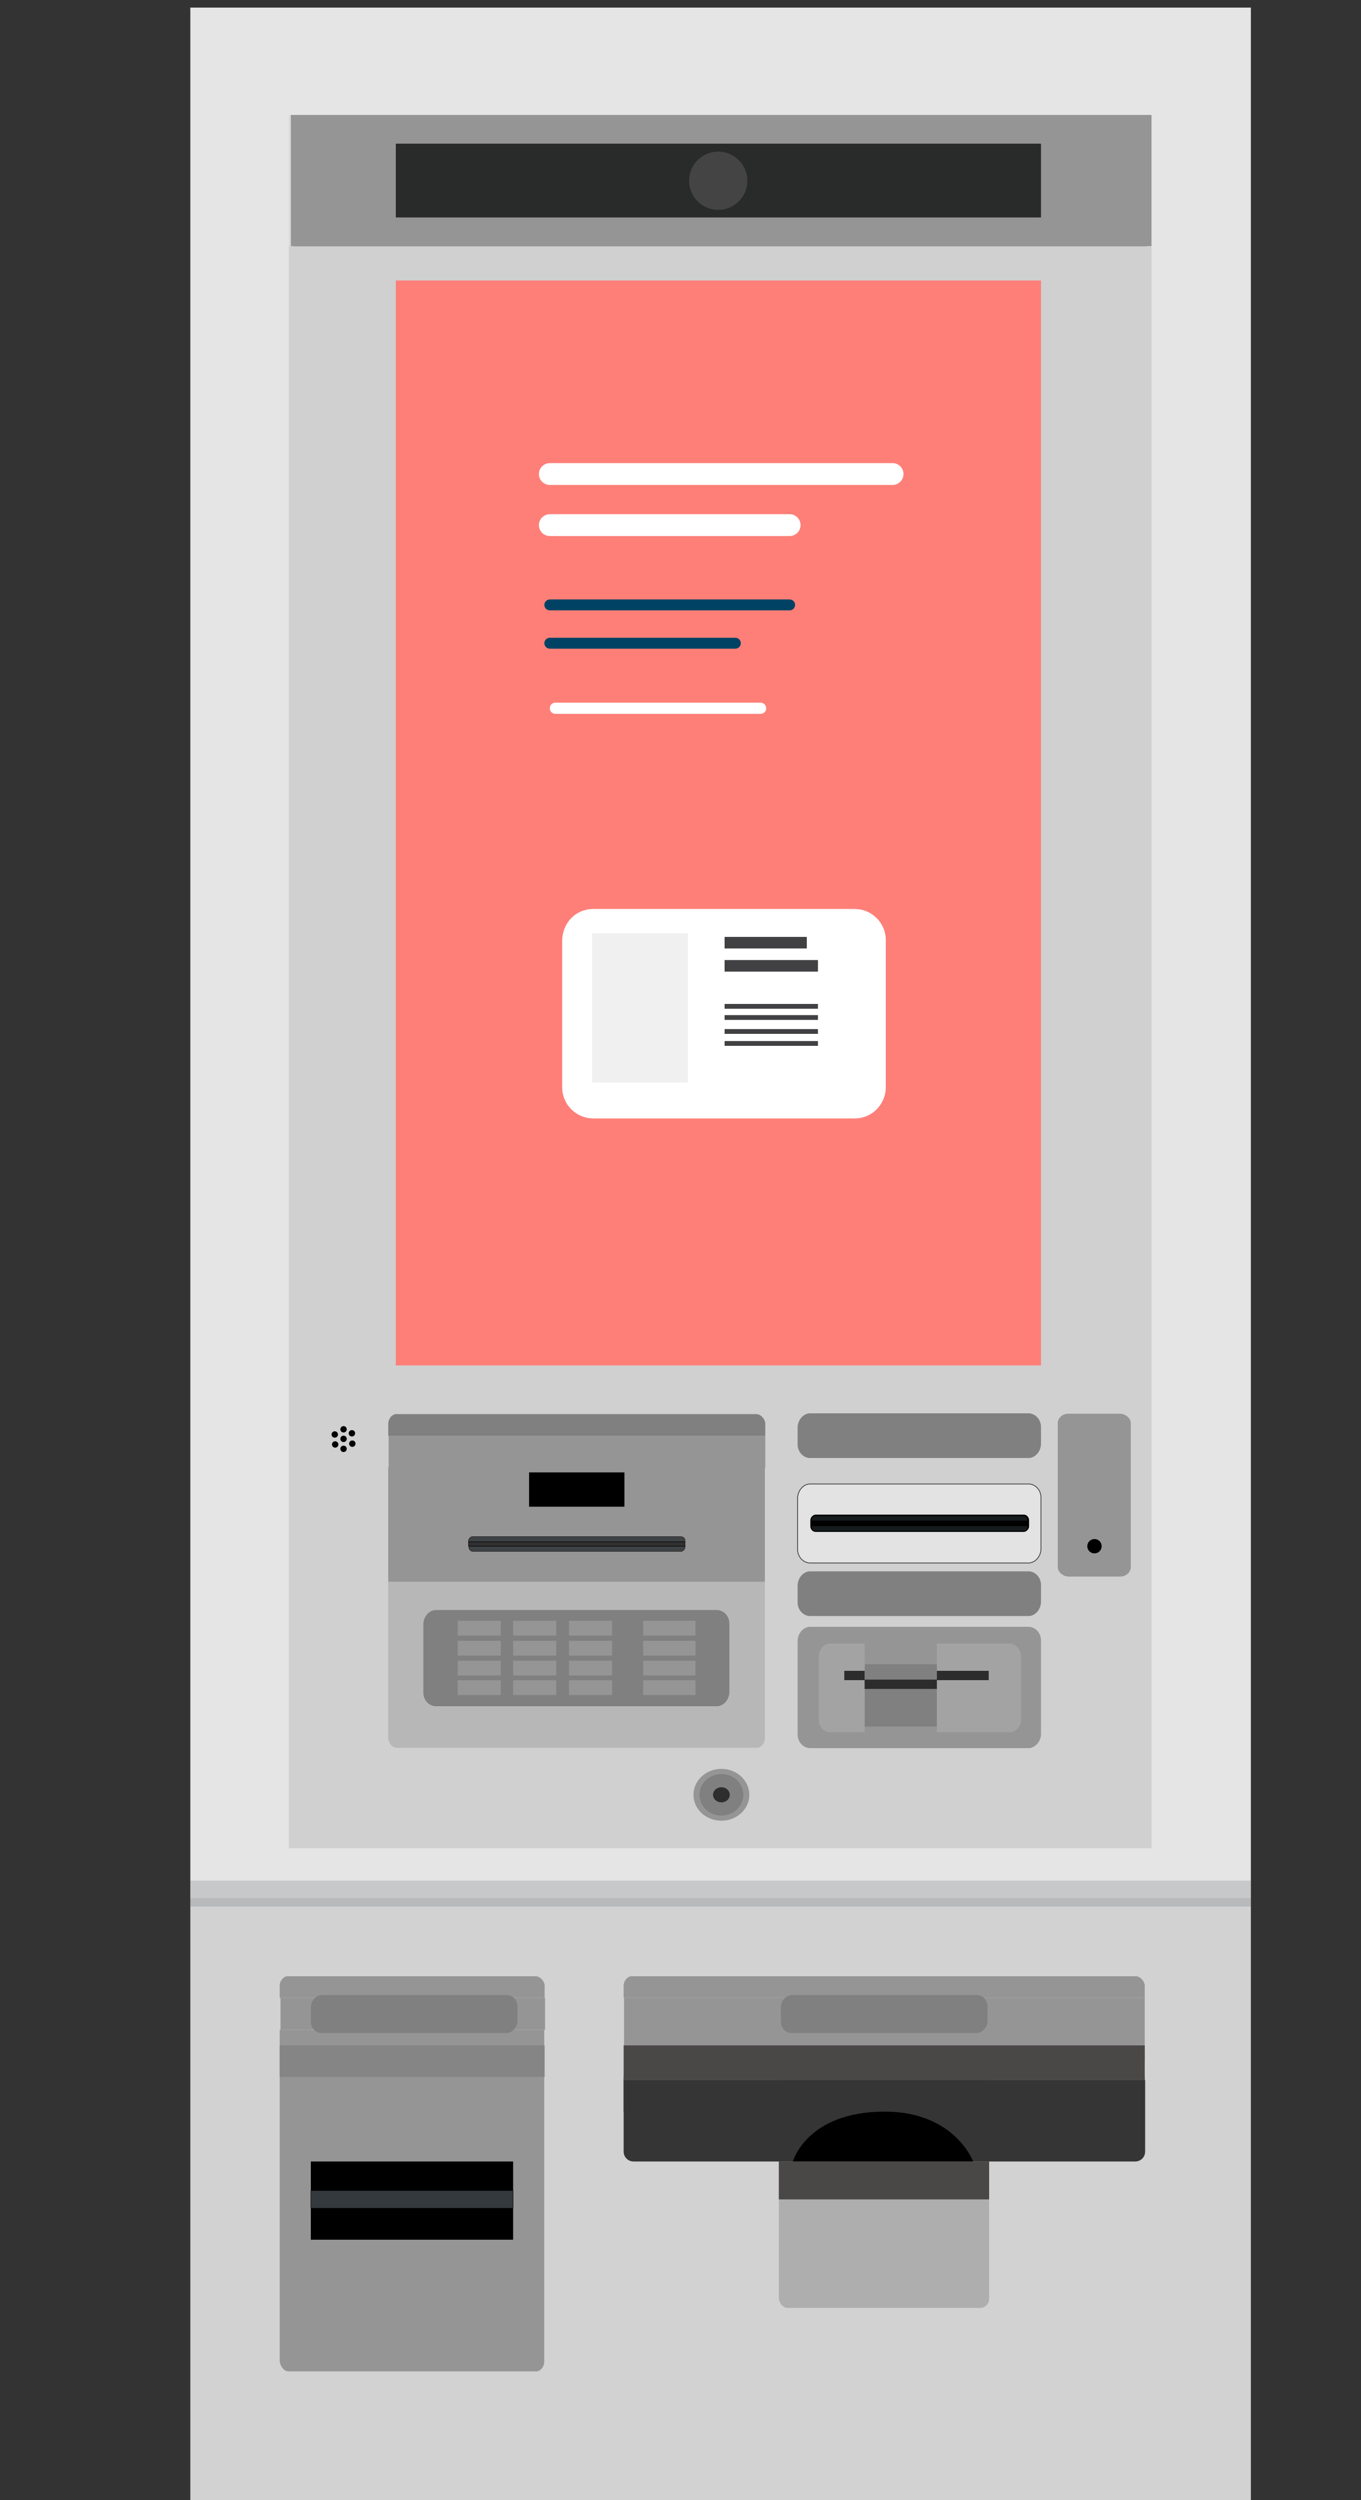 <svg id="ervXnHJ2GkL1" xmlns="http://www.w3.org/2000/svg" xmlns:xlink="http://www.w3.org/1999/xlink" viewBox="140 0 341.1 626.6" shape-rendering="geometricPrecision" text-rendering="geometricPrecision">
<rect x="140" y="0" width="341.1" height="626.6" fill="#333333" stroke="none"/>
<style><![CDATA[
#ervXnHJ2GkL121_to {animation: ervXnHJ2GkL121_to__to 2800ms linear infinite normal forwards}@keyframes ervXnHJ2GkL121_to__to { 0% {transform: translate(849.593px,309.927px)} 35.714% {transform: translate(492.194px,212.877px)} 38.571% {transform: translate(496.194px,220.877px)} 60.714% {transform: translate(496.194px,220.877px)} 96.429% {transform: translate(850.382px,531.5px)} 100% {transform: translate(850.382px,531.5px)}}
]]></style>
<defs><rect id="ervXnHJ2GkL2" width="641.1" height="626.3" rx="0" ry="0"/></defs><g><g><rect width="216.2" height="434.4" rx="0" ry="0" transform="translate(212.4 28.8)" fill="none" stroke="#dadada" stroke-width="2.337" stroke-miterlimit="10"/><rect width="215.8" height="32.9" rx="0" ry="0" transform="translate(212.9 28.8)" fill="#959595"/><rect width="161.7" height="18.5" rx="0" ry="0" transform="translate(239.2 36)" fill="#292b2b"/><circle r="7.3" transform="translate(320 45.3)" fill="#444"/><path d="M187.7,1.9v473.9h265.8v-473.9h-265.8Zm241,461.3h-216.3v-434.4h216.2v434.4Z" fill="#e5e5e5"/><rect width="216.2" height="401.5" rx="0" ry="0" transform="translate(212.4 61.7)" fill="#d0d0d1"/><rect width="161.7" height="271.9" rx="0" ry="0" transform="translate(239.2 70.3)" fill="#fe7f78"/><rect width="265.8" height="150.9" rx="0" ry="0" transform="translate(187.7 475.7)" fill="#d2d2d2"/><g><g><path d="M400.9,388.3c-.1,1.9-1.6,3.5-3.3,3.4h-54.4c-1.7.1-3.3-1.4-3.3-3.4v-13c.1-1.9,1.6-3.5,3.3-3.4h54.4c1.7-.1,3.3,1.4,3.3,3.4v13v0Z" fill="#e3e3e3" stroke="#4a4a4a" stroke-width="0.216" stroke-miterlimit="10"/></g><g><path d="M400.9,434.7c-.1,1.9-1.6,3.5-3.3,3.4h-54.4c-1.7.1-3.3-1.4-3.3-3.4v-23.6c.1-1.9,1.6-3.5,3.3-3.4h54.4c1.7-.1,3.3,1.4,3.3,3.4v23.6v0Z" fill="#959595"/></g><g><path d="M407.7,395.1c-1.5-.1-2.7-1.3-2.6-2.5v-35.8c-.1-1.3,1.1-2.5,2.6-2.5h13.1c1.5.1,2.7,1.3,2.6,2.5v35.8c.1,1.3-1.1,2.5-2.6,2.5h-13.1v0Z" fill="#959595"/></g><g><path d="M400.9,401.6c-.1,1.9-1.6,3.5-3.3,3.4h-54.4c-1.7.1-3.3-1.4-3.3-3.4v-4.4c.1-1.9,1.6-3.5,3.3-3.4h54.4c1.7-.1,3.3,1.4,3.3,3.4v4.4v0Z" fill="#808080"/></g><g><path d="M400.9,362c-.1,1.9-1.6,3.5-3.3,3.4h-54.4c-1.7.1-3.3-1.4-3.3-3.4v-4.4c.1-1.9,1.6-3.5,3.3-3.4h54.4c1.7-.1,3.3,1.4,3.3,3.4v4.4v0Z" fill="#808080"/></g><path d="M397.6,382.5c0,.6-.6,1.1-1,1.1h-52.2c-.6,0-1-.6-1-1.1v-1.5c0-.6.6-1.1,1-1.1h52.2c.6,0,1,.6,1,1.1v1.5v0Z" fill="#2a353f" stroke="#000" stroke-width="0.625" stroke-linecap="round" stroke-linejoin="round"/><rect width="54.3" height="1.1" rx="0" ry="0" transform="translate(343.3 381.2)" fill="none" stroke="#000" stroke-width="0.125" stroke-linecap="round" stroke-linejoin="round"/><path d="M397.6,382.4v.2c0,.6-.6,1.1-1,1.1h-52.2c-.6,0-1-.6-1-1.1v-.2h54.2Z" fill="#161b1e" stroke="#000" stroke-width="0.125" stroke-linecap="round" stroke-linejoin="round"/><path d="M397.6,381v.2h-54.3v-.2c0-.6.6-1.1,1-1.1h52.2c.6,0,1.1.4,1.1,1.1Z" fill="#161b1e" stroke="#000" stroke-width="0.125" stroke-linecap="round" stroke-linejoin="round"/><rect width="54.3" height="1.1" rx="0" ry="0" transform="translate(343.3 381.2)" fill="none" stroke="#000" stroke-width="0.125" stroke-linecap="round" stroke-linejoin="round"/><rect width="54.3" height="1.1" rx="0" ry="0" transform="translate(343.3 381.2)" stroke="#000" stroke-width="0.125" stroke-linecap="round" stroke-linejoin="round"/><circle r="0.8" transform="translate(226.1 358.2)"/><circle r="0.8" transform="translate(226.1 360.6)"/><circle r="0.8" transform="translate(226.1 363.1)"/><circle r="0.8" transform="translate(228.2 359.2)"/><circle r="0.8" transform="translate(224 362)"/><circle r="0.8" transform="translate(228.3 361.8)"/><circle r="0.8" transform="translate(223.9 359.5)"/><g><g><path d="M237.3,359.8v-2.9c0-1.5,1.1-2.7,2.4-2.5h89.7c1.2-.1,2.4,1.2,2.4,2.5v2.9h-94.5Z" fill="#808080"/><rect width="94.4" height="8" rx="0" ry="0" transform="translate(237.4 359.8)" fill="#959595"/><path d="M237.3,435.5v-67.8h94.4v67.8c0,1.5-1.1,2.7-2.4,2.5h-89.6c-1.2.2-2.3-1-2.4-2.5Z" fill="#959595"/></g><g><path d="M210.1,500.7v-2.9c0-1.5,1.1-2.7,2.4-2.5h61.6c1.2-.1,2.4,1.2,2.4,2.5v2.9h-66.4Z" fill="#959595"/><rect width="66.3" height="8" rx="0" ry="0" transform="translate(210.3 500.7)" fill="#959595"/><path d="M210.1,591.8v-83.1h66.3v83.1c0,1.5-1.1,2.7-2.4,2.5h-61.5c-1.2.1-2.2-1.1-2.4-2.5Z" fill="#959595"/></g><path d="M237.3,435.5v-39.1h94.4v39.1c0,1.5-1.1,2.7-2.4,2.5h-89.6c-1.2.2-2.3-1-2.4-2.5Z" opacity="0.32" fill="#fff"/></g><rect width="23.9" height="8.6" rx="0" ry="0" transform="translate(272.6 369)"/><g><path d="M322.8,424.2c-.1,1.9-1.6,3.5-3.3,3.4h-70.1c-1.7.1-3.3-1.4-3.3-3.4v-17.3c.1-1.9,1.6-3.5,3.3-3.4h70.1c1.7-.1,3.3,1.4,3.3,3.4v17.3v0Z" fill="#808080"/></g><g><rect width="10.8" height="3.7" rx="0" ry="0" transform="translate(254.7 406.2)" fill="#959595"/><rect width="10.8" height="3.7" rx="0" ry="0" transform="translate(254.7 411.2)" fill="#959595"/><rect width="10.8" height="3.7" rx="0" ry="0" transform="translate(254.7 416.2)" fill="#959595"/><rect width="10.8" height="3.7" rx="0" ry="0" transform="translate(254.7 421.1)" fill="#959595"/><rect width="10.8" height="3.7" rx="0" ry="0" transform="translate(268.6 406.2)" fill="#959595"/><rect width="10.8" height="3.7" rx="0" ry="0" transform="translate(268.6 411.2)" fill="#959595"/><rect width="10.8" height="3.7" rx="0" ry="0" transform="translate(268.6 416.2)" fill="#959595"/><rect width="10.8" height="3.7" rx="0" ry="0" transform="translate(268.6 421.1)" fill="#959595"/><rect width="10.8" height="3.7" rx="0" ry="0" transform="translate(282.6 406.2)" fill="#959595"/><rect width="10.8" height="3.7" rx="0" ry="0" transform="translate(282.6 411.2)" fill="#959595"/><rect width="10.8" height="3.7" rx="0" ry="0" transform="translate(282.6 416.2)" fill="#959595"/><rect width="10.8" height="3.7" rx="0" ry="0" transform="translate(282.6 421.1)" fill="#959595"/><rect width="13.1" height="3.7" rx="0" ry="0" transform="translate(301.2 406.2)" fill="#959595"/><rect width="13.1" height="3.7" rx="0" ry="0" transform="translate(301.2 411.2)" fill="#959595"/><rect width="13.1" height="3.7" rx="0" ry="0" transform="translate(301.2 416.2)" fill="#959595"/><rect width="13.1" height="3.7" rx="0" ry="0" transform="translate(301.2 421.1)" fill="#959595"/></g><g><path d="M311.7,387.5v.2c0,.6-.6,1.1-1,1.1h-52.2c-.6,0-1-.6-1-1.1v-.2h54.2Z" opacity="0.67" fill="#161b1e" stroke="#000" stroke-width="0.125" stroke-linecap="round" stroke-linejoin="round"/><path d="M311.7,386.2v.2h-54.3v-.2c0-.6.6-1.1,1-1.1h52.2c.5,0,1.1.3,1.1,1.1Z" opacity="0.67" fill="#161b1e" stroke="#000" stroke-width="0.125" stroke-linecap="round" stroke-linejoin="round"/><rect width="54.3" height="1.1" rx="0" ry="0" transform="translate(257.4 386.4)" opacity="0.67" stroke="#000" stroke-width="0.125" stroke-linecap="round" stroke-linejoin="round"/></g></g><rect width="265.8" height="6.5" rx="0" ry="0" transform="translate(187.7 471.3)" opacity="0.21" fill="#555b5f"/><ellipse rx="7" ry="6.5" transform="translate(320.8 449.8)" fill="#959595"/><ellipse rx="5.5" ry="5.2" transform="translate(320.8 449.8)" fill="#808080"/><ellipse rx="2.1" ry="1.9" transform="translate(320.8 449.8)" fill="#2e2e2e"/><circle r="1.8" transform="translate(414.3 387.5)"/><rect width="50.7" height="19.6" rx="0" ry="0" transform="translate(217.9 541.7)"/><rect width="50.7" height="4.4" rx="0" ry="0" transform="translate(217.9 549)" fill="#34393d" stroke="#000" stroke-width="0.091" stroke-linecap="round" stroke-linejoin="round"/><rect width="66.4" height="7.9" rx="0" ry="0" transform="translate(210.1 512.6)" fill="#858585"/><g><path d="M269.7,506.6c-.1,1.6-1.4,2.9-2.8,2.9h-46.2c-1.5.1-2.8-1.2-2.8-2.9v-3.7c.1-1.6,1.4-2.9,2.8-2.9h46.2c1.5-.1,2.8,1.2,2.8,2.9v3.7v0Z" fill="#808080"/></g><path d="M210.1,497.8v0c0-1.5,1.1-2.7,2.4-2.5h61.6c1.2-.1,2.4,1.2,2.4,2.5v0h-66.4Z" transform="translate(0 0)" fill="#959595"/><g><path d="M335.2,576.1v-75.4h52.7v75.4c0,1.3-1.1,2.4-2.4,2.3h-47.9c-1.2.1-2.2-1-2.4-2.3Z" fill="#aeaeae"/><g><path d="M296.3,500.7v-2.9c0-1.5,1.1-2.7,2.4-2.5h125.8c1.2-.1,2.4,1.2,2.4,2.5v2.9h-130.6Z" fill="#959595"/><rect width="130.5" height="15.9" rx="0" ry="0" transform="translate(296.4 500.7)" fill="#959595"/></g><path d="M296.3,521.3v-.7c0-.4,1.1-.7,2.4-.6h125.8c1.2,0,2.4.3,2.4.6v.7h-130.6Z" fill="#5c5c5c"/><rect width="130.6" height="8.7" rx="0" ry="0" transform="translate(296.3 512.6)" fill="#4a4847"/><rect width="130.6" height="7.9" rx="0" ry="0" transform="translate(296.3 521.3)" fill="#4c4c4c"/><path d="M426.9,521.3h-130.6v17.9c0,1.4,1.1,2.5,2.5,2.5h125.7c1.4,0,2.5-1.1,2.5-2.5v-17.9Z" fill="#353535"/><g><path d="M387.5,506.6c-.1,1.6-1.4,2.9-2.8,2.9h-46.2c-1.5.1-2.8-1.2-2.8-2.9v-3.7c.1-1.6,1.4-2.9,2.8-2.9h46.2c1.5-.1,2.8,1.2,2.8,2.9v3.7v0Z" fill="#808080"/></g><path d="M296.3,497.8v0c0-1.5,1.1-2.7,2.4-2.5h125.8c1.2-.1,2.4,1.2,2.4,2.5v0h-130.6Z" transform="translate(0 0)" fill="#959595"/></g><rect width="52.7" height="9.5" rx="0" ry="0" transform="translate(335.2 541.7)" fill="#4a4847"/><path d="M338.7,541.7c0,0,3.5-12.5,23-12.5c17.6,0,22.2,12.5,22.2,12.5h-45.2Z"/><rect width="22.3" height="15.6" rx="0" ry="0" transform="translate(356.7 417.1)" fill="#808080"/><path d="M356.7,434.1h-8.5c-1.6.1-3-1.3-3-3.1v-16c.1-1.8,1.5-3.2,3-3.1h8.5" fill="#a4a3a3"/><path d="M374.8,434.1h18.1c1.6.1,3-1.3,3-3.1v-16c-.1-1.8-1.5-3.2-3-3.1h-18.1" fill="#a4a3a3"/><line x1="351.6" y1="419.9" x2="356.7" y2="419.9" fill="none" stroke="#2c2c2c" stroke-width="2.337" stroke-miterlimit="10"/><line x1="374.8" y1="419.9" x2="387.8" y2="419.9" fill="none" stroke="#2c2c2c" stroke-width="2.337" stroke-miterlimit="10"/><line x1="356.7" y1="422.1" x2="374.8" y2="422.1" fill="none" stroke="#2c2c2c" stroke-width="2.337" stroke-miterlimit="10"/></g><g><line x1="277.8" y1="118.8" x2="363.7" y2="118.8" fill="none" stroke="#fff" stroke-width="5.472" stroke-linecap="round" stroke-linejoin="round" stroke-miterlimit="10"/><line x1="277.8" y1="131.6" x2="337.9" y2="131.6" fill="none" stroke="#fff" stroke-width="5.472" stroke-linecap="round" stroke-linejoin="round" stroke-miterlimit="10"/><line x1="277.8" y1="151.6" x2="337.9" y2="151.6" fill="none" stroke="#004263" stroke-width="2.736" stroke-linecap="round" stroke-linejoin="round" stroke-miterlimit="10"/><line x1="277.8" y1="161.2" x2="324.3" y2="161.2" fill="none" stroke="#004263" stroke-width="2.736" stroke-linecap="round" stroke-linejoin="round" stroke-miterlimit="10"/></g></g><g><g><g><g><path d="M330.6,178.9h-51.4c-.8,0-1.4-.6-1.4-1.4s.6-1.4,1.4-1.4h51.4c.8,0,1.4.6,1.4,1.4.1.8-.6,1.4-1.4,1.4Z" fill="#fff"/></g></g></g></g><g><path d="M288.7,227.8h65.5c4.2,0,7.8,3.4,7.8,7.8v36.9c0,4.2-3.4,7.8-7.8,7.8h-65.5c-4.2,0-7.8-3.4-7.8-7.8v-37c.2-4.4,3.5-7.7,7.8-7.7Z" fill="#fff"/><rect width="24" height="37.4" rx="0" ry="0" transform="translate(288.4 233.9)" fill="#f0f0f0"/><rect width="20.6" height="2.9" rx="0" ry="0" transform="translate(321.6 234.8)" fill="#414042"/><rect width="23.4" height="2.9" rx="0" ry="0" transform="translate(321.6 240.6)" fill="#414042"/><rect width="23.4" height="1.2" rx="0" ry="0" transform="translate(321.6 251.6)" fill="#414042"/><rect width="23.4" height="1.2" rx="0" ry="0" transform="translate(321.6 254.4)" fill="#414042"/><rect width="23.4" height="1.2" rx="0" ry="0" transform="translate(321.6 257.9)" fill="#414042"/><rect width="23.4" height="1.2" rx="0" ry="0" transform="translate(321.6 260.9)" fill="#414042"/></g><g id="ervXnHJ2GkL121_to" transform="translate(849.593,309.927)"><g transform="translate(-490.106,-206.727)"><g><g clip-path="url(#ervXnHJ2GkL215)"><g><path d="M330,94.9c.1-.1.1-.1,0,0v0l36.5-11l1,8.9-30.4,16.8v0c0,0,0,0-.1,0-4.3,2.4-9.3,1-11.3-3.2s-1.2-10.1,4.3-11.5Z" fill="#b1b1b1"/><path d="M338.5,104.3v0v0l27.8-17.8l9.2,12.1-27.8,17.7v0c0,0,0,0-.1,0-3.9,2.5-9.2,1.8-11.6-1.6s-1.4-8,2.5-10.4Z" fill="#b1b1b1"/><path d="M346.9,114.2v0v0l26.7-13.5l6.6,11.9L353.6,126v0c0,0,0,0-.1,0-3.7,1.9-8.3.8-10.1-2.5-1.9-3.3-.3-7.4,3.5-9.3Z" fill="#b1b1b1"/><path d="M356,67.7c1.5-1,3.4-1.3,5.1-.9l18.8,3.6c2.8.6,5.1,2.3,6.4,4.7l27,47c1.6,2.8.2,6.3-3,7.9l-11.6,5.8c-3.2,1.6-7.1.7-8.6-2L370.3,93l-14.6-2.8L334.2,102c-9,5.3-16.5,4.1-18-2-.9-3.6-.3-6.9,6.7-10.7L356,67.7Z" fill="#b1b1b1"/><path d="M318.8,5l65.7,42.9c2,1.3,2.6,3.9,1.3,5.9L359.5,94c-1.3,2-3.9,2.6-5.9,1.3L287.9,52.4c-2-1.3-2.6-3.9-1.3-5.9L312.9,6.3c1.3-2,3.9-2.6,5.9-1.3Z" fill="#c96561"/><path d="M318.8,5l65.7,42.9c2,1.3,2.6,3.9,1.3,5.9L359.5,94c-1.3,2-3.9,2.6-5.9,1.3L287.9,52.4c-2-1.3-2.6-3.9-1.3-5.9L312.9,6.3c1.3-2,3.9-2.6,5.9-1.3Z" fill="#2eb7aa"/><g><path d="M318,4.6l66.4,43.3c1.6,1,2,3.1,1,4.7L358.6,93.5c-1,1.6-3.1,2-4.7,1L287.5,51.2c-1.6-1-2-3.1-1-4.7L313.3,5.6c1-1.6,3.2-2,4.7-1Z" fill="#fc7e79"/><path d="M318,4.6l66.4,43.3c1.6,1,2,3.1,1,4.7L358.6,93.5c-1,1.6-3.1,2-4.7,1L287.5,51.2c-1.6-1-2-3.1-1-4.7L313.3,5.6c1-1.6,3.2-2,4.7-1Z" fill="#fe7f78"/><rect width="12.7" height="86" rx="0" ry="0" transform="matrix(.547-.837 0.837 0.547 303.466 20.717)" fill="#4a4a4a"/><line x1="307.7" y1="28.1" x2="367.6" y2="67.3" fill="none" stroke="#4a4a4a" stroke-width="0.877" stroke-miterlimit="10"/><line x1="306" y1="30.7" x2="353.1" y2="61.4" fill="none" stroke="#4a4a4a" stroke-width="0.877" stroke-miterlimit="10"/><line x1="302.5" y1="35.9" x2="320.3" y2="47.5" fill="none" stroke="#4a4a4a" stroke-width="0.877" stroke-miterlimit="10"/><line x1="300.9" y1="38.5" x2="332.6" y2="59.3" fill="none" stroke="#4a4a4a" stroke-width="0.877" stroke-miterlimit="10"/><g><polygon points="299.2,41.5 294.6,48.6 299.2,41.5 298.8,41.3 294,48.6 294.4,48.9 294.4,48.9 294.7,49.1 299.5,41.7" fill="#4a4a4a"/><rect width="8.8" height="0.4" rx="0" ry="0" transform="matrix(.547-.837 0.837 0.547 295.116 49.228)" fill="#4a4a4a"/><rect width="8.8" height="0.4" rx="0" ry="0" transform="matrix(.547-.837 0.837 0.547 295.796 49.757)" fill="#4a4a4a"/><rect width="8.8" height="0.4" rx="0" ry="0" transform="matrix(.547-.837 0.837 0.547 296.571 50.292)" fill="#4a4a4a"/><rect width="8.8" height="0.4" rx="0" ry="0" transform="matrix(.547-.837 0.837 0.547 297.306 50.737)" fill="#4a4a4a"/><rect width="8.8" height="0.4" rx="0" ry="0" transform="matrix(.546-.838 0.838 0.546 297.998 51.247)" fill="#4a4a4a"/><rect width="8.8" height="0.4" rx="0" ry="0" transform="matrix(.547-.837 0.837 0.547 298.439 51.565)" fill="#4a4a4a"/><rect width="8.8" height="0.4" rx="0" ry="0" transform="matrix(.547-.837 0.837 0.547 299.139 51.957)" fill="#4a4a4a"/><rect width="8.8" height="0.4" rx="0" ry="0" transform="matrix(.547-.837 0.837 0.547 299.815 52.484)" fill="#4a4a4a"/><rect width="8.8" height="0.4" rx="0" ry="0" transform="matrix(.547-.837 0.837 0.547 300.649 52.937)" fill="#4a4a4a"/><polygon points="306.1,46.1 301.3,53.4 301.7,53.7 301.7,53.7 302,53.9 306.8,46.6" fill="#4a4a4a"/><rect width="8.8" height="0.4" rx="0" ry="0" transform="matrix(.546-.838 0.838 0.546 302.411 54.085)" fill="#4a4a4a"/><rect width="8.8" height="0.4" rx="0" ry="0" transform="matrix(.547-.837 0.837 0.547 302.73 54.373)" fill="#4a4a4a"/><polygon points="308.8,47.8 308.8,47.8 308.4,47.5 303.5,54.9 303.9,55.2 306.3,51.5 303.9,55.2 304.3,55.4 309.1,48" fill="#4a4a4a"/><rect width="8.8" height="0.4" rx="0" ry="0" transform="matrix(.547-.837 0.837 0.547 304.668 55.665)" fill="#4a4a4a"/><rect width="8.8" height="0.4" rx="0" ry="0" transform="matrix(.547-.837 0.837 0.547 305.373 56.182)" fill="#4a4a4a"/><rect width="8.8" height="0.4" rx="0" ry="0" transform="matrix(.547-.837 0.837 0.547 306.108 56.456)" fill="#4a4a4a"/><rect width="8.8" height="0.4" rx="0" ry="0" transform="matrix(.547-.837 0.837 0.547 306.788 56.984)" fill="#4a4a4a"/><polygon points="312.8,50.4 310.4,54 312.8,50.4 312.4,50.2 307.6,57.6 308,57.8 308,57.8 308.3,58 313.1,50.7" fill="#4a4a4a"/><rect width="8.8" height="0.4" rx="0" ry="0" transform="matrix(.547-.837 0.837 0.547 308.776 58.252)" fill="#4a4a4a"/><rect width="8.8" height="0.4" rx="0" ry="0" transform="matrix(.546-.838 0.838 0.546 309.303 58.572)" fill="#4a4a4a"/><rect width="8.8" height="0.4" rx="0" ry="0" transform="matrix(.547-.837 0.837 0.547 309.773 58.889)" fill="#4a4a4a"/><rect width="8.8" height="0.4" rx="0" ry="0" transform="matrix(.547-.837 0.837 0.547 310.504 59.334)" fill="#4a4a4a"/><rect width="8.8" height="0.4" rx="0" ry="0" transform="matrix(.547-.837 0.837 0.547 311.188 59.861)" fill="#4a4a4a"/><rect width="8.8" height="0.4" rx="0" ry="0" transform="matrix(.547-.837 0.837 0.547 311.888 60.253)" fill="#4a4a4a"/><rect width="8.8" height="0.4" rx="0" ry="0" transform="matrix(.547-.837 0.837 0.547 312.706 60.801)" fill="#4a4a4a"/><polygon points="318.6,54.2 316.3,57.8 318.6,54.2 318.2,54 313.4,61.4 313.8,61.6 313.8,61.6 314.1,61.8 319,54.5" fill="#4a4a4a"/><polygon points="345,71.4 345,71.4 344.6,71.2 344.6,71.2 344.4,71.1 339.5,78.4 339.9,78.7 339.9,78.7 340.1,78.8 340.1,78.8 340.4,79 345.3,71.7" fill="#4a4a4a"/><rect width="8.8" height="0.4" rx="0" ry="0" transform="matrix(.547-.837 0.837 0.547 340.933 79.255)" fill="#4a4a4a"/><rect width="8.8" height="0.4" rx="0" ry="0" transform="matrix(.547-.837 0.837 0.547 341.658 79.636)" fill="#4a4a4a"/><rect width="8.8" height="0.4" rx="0" ry="0" transform="matrix(.547-.837 0.837 0.547 342.305 80.175)" fill="#4a4a4a"/><rect width="8.8" height="0.4" rx="0" ry="0" transform="matrix(.547-.837 0.837 0.547 343.143 80.627)" fill="#4a4a4a"/><polygon points="349,74.1 349,74.1 348.6,73.9 343.8,81.2 344.2,81.4 344.2,81.4 344.5,81.7 349.3,74.3" fill="#4a4a4a"/><rect width="8.8" height="0.4" rx="0" ry="0" transform="matrix(.547-.837 0.837 0.547 344.892 81.794)" fill="#4a4a4a"/><rect width="8.8" height="0.4" rx="0" ry="0" transform="matrix(.547-.837 0.837 0.547 345.647 82.376)" fill="#4a4a4a"/><rect width="8.8" height="0.4" rx="0" ry="0" transform="matrix(.547-.837 0.837 0.547 346.361 82.892)" fill="#4a4a4a"/><polygon points="352.3,76.3 352.3,76.3 351.9,76 347.1,83.3 347.4,83.6 347.4,83.6 347.8,83.8 352.6,76.5" fill="#4a4a4a"/><polygon points="353,76.7 348.2,84.1 348.5,84.3 348.5,84.3 348.9,84.6 353.7,77.2" fill="#4a4a4a"/><polygon points="354.1,77.4 349.3,84.8 349.7,85.1 349.7,85.1 350,85.3 354.9,77.9" fill="#4a4a4a"/><rect width="8.8" height="0.4" rx="0" ry="0" transform="matrix(.547-.837 0.837 0.547 350.309 85.47)" fill="#4a4a4a"/><rect width="8.8" height="0.4" rx="0" ry="0" transform="matrix(.547-.837 0.837 0.547 351.113 85.935)" fill="#4a4a4a"/><rect width="8.8" height="0.4" rx="0" ry="0" transform="matrix(.547-.837 0.837 0.547 351.784 86.463)" fill="#4a4a4a"/><rect width="8.8" height="0.4" rx="0" ry="0" transform="matrix(.547-.837 0.837 0.547 352.519 86.842)" fill="#4a4a4a"/><rect width="8.8" height="0.4" rx="0" ry="0" transform="matrix(.547-.837 0.837 0.547 353.268 87.391)" fill="#4a4a4a"/><rect width="8.8" height="0.4" rx="0" ry="0" transform="matrix(.547-.837 0.837 0.547 314.523 62.062)" fill="#4a4a4a"/><rect width="8.8" height="0.4" rx="0" ry="0" transform="matrix(.547-.837 0.837 0.547 315.203 62.59)" fill="#4a4a4a"/><rect width="8.8" height="0.4" rx="0" ry="0" transform="matrix(.547-.837 0.837 0.547 315.911 62.982)" fill="#4a4a4a"/><polygon points="321.9,56.4 321.9,56.4 321.5,56.2 316.7,63.5 317.1,63.8 317.1,63.8 317.5,64 322.2,56.7" fill="#4a4a4a"/><polygon points="323.1,57.1 323.1,57.1 322.7,56.9 317.8,64.2 318.1,64.5 318.1,64.5 318.5,64.7 323.4,57.3" fill="#4a4a4a"/><polygon points="324.1,57.8 324.1,57.8 323.7,57.5 318.9,65 319.3,65.2 319.3,65.2 319.6,65.5 324.5,58" fill="#4a4a4a"/><rect width="8.8" height="0.4" rx="0" ry="0" transform="matrix(.547-.837 0.837 0.547 319.934 65.711)" fill="#4a4a4a"/><rect width="8.8" height="0.4" rx="0" ry="0" transform="matrix(.547-.837 0.837 0.547 320.76 66.162)" fill="#4a4a4a"/><rect width="8.8" height="0.4" rx="0" ry="0" transform="matrix(.547-.837 0.837 0.547 321.443 66.69)" fill="#4a4a4a"/><rect width="8.8" height="0.4" rx="0" ry="0" transform="matrix(.547-.837 0.837 0.547 322.13 67.067)" fill="#4a4a4a"/><polygon points="328.1,60.4 328.1,60.4 327.8,60.2 323,67.6 323.7,68.1 328.5,60.7" fill="#4a4a4a"/><rect width="8.8" height="0.4" rx="0" ry="0" transform="matrix(.547-.837 0.837 0.547 324.158 68.233)" fill="#4a4a4a"/><polygon points="330.1,61.7 330.1,61.7 329.7,61.5 324.8,68.8 325.2,69.1 325.2,69.1 325.6,69.3 330.5,62" fill="#4a4a4a"/><rect width="8.8" height="0.4" rx="0" ry="0" transform="matrix(.547-.837 0.837 0.547 325.893 69.58)" fill="#4a4a4a"/><rect width="8.8" height="0.4" rx="0" ry="0" transform="matrix(.547-.837 0.837 0.547 326.617 69.961)" fill="#4a4a4a"/><rect width="8.8" height="0.4" rx="0" ry="0" transform="matrix(.547-.837 0.837 0.547 327.423 70.425)" fill="#4a4a4a"/><rect width="8.8" height="0.4" rx="0" ry="0" transform="matrix(.547-.837 0.837 0.547 328.23 70.973)" fill="#4a4a4a"/><polygon points="333.8,64.1 328.9,71.4 329.3,71.7 329.3,71.7 329.7,71.9 334.4,64.5" fill="#4a4a4a"/><rect width="8.8" height="0.4" rx="0" ry="0" transform="matrix(.547-.837 0.837 0.547 329.996 72.044)" fill="#4a4a4a"/><rect width="8.8" height="0.4" rx="0" ry="0" transform="matrix(.547-.837 0.837 0.547 330.676 72.572)" fill="#4a4a4a"/><rect width="8.8" height="0.4" rx="0" ry="0" transform="matrix(.547-.837 0.837 0.547 331.577 73.173)" fill="#4a4a4a"/><polygon points="337,66.3 332.2,73.6 332.6,73.8 332.6,73.8 333,74.1 337.8,66.8" fill="#4a4a4a"/><polygon points="338.1,67 333.3,74.3 333.7,74.6 333.7,74.6 334.1,74.8 338.8,67.5" fill="#4a4a4a"/><polygon points="339.2,67.7 334.4,75.1 334.8,75.3 334.8,75.3 335.2,75.6 339.9,68.2" fill="#4a4a4a"/><rect width="8.8" height="0.4" rx="0" ry="0" transform="matrix(.547-.837 0.837 0.547 335.553 75.741)" fill="#4a4a4a"/><rect width="8.8" height="0.4" rx="0" ry="0" transform="matrix(.547-.837 0.837 0.547 336.208 76.281)" fill="#4a4a4a"/><rect width="8.8" height="0.4" rx="0" ry="0" transform="matrix(.547-.837 0.837 0.547 337.029 76.732)" fill="#4a4a4a"/><rect width="8.8" height="0.4" rx="0" ry="0" transform="matrix(.547-.837 0.837 0.547 337.679 77.057)" fill="#4a4a4a"/><polygon points="343.7,70.6 343.7,70.6 343.3,70.3 338.4,77.7 338.8,78 338.8,78 339.2,78.2 344,70.8" fill="#4a4a4a"/></g></g><path d="M390.4,117.1L356.6,70.2c-3.3-3.5-9.5-3.7-13.7-.3-4.2,3.3-5.1,6.1-1.5,12.3l7.5,13.2l5.4,8c1.6,3.2,3.7,6.2,6.5,8.7c4.4,4-1.9-3.5-.9,2.3l.4,1.9c3.4,14.1,13.7,25.9,20.5,29.5c3.4,1.8,5.6,3.7,9.6,3.9c6.1.3,16.2,12.9,23.7,20.1C424.6,180,645.7,409.4,645.7,409.4L694.3,382L406.4,110" fill="#b1b1b1"/></g><clipPath id="ervXnHJ2GkL215"><use width="641.1" height="626.3" xlink:href="#ervXnHJ2GkL2"/></clipPath></g></g></g></g></svg>
